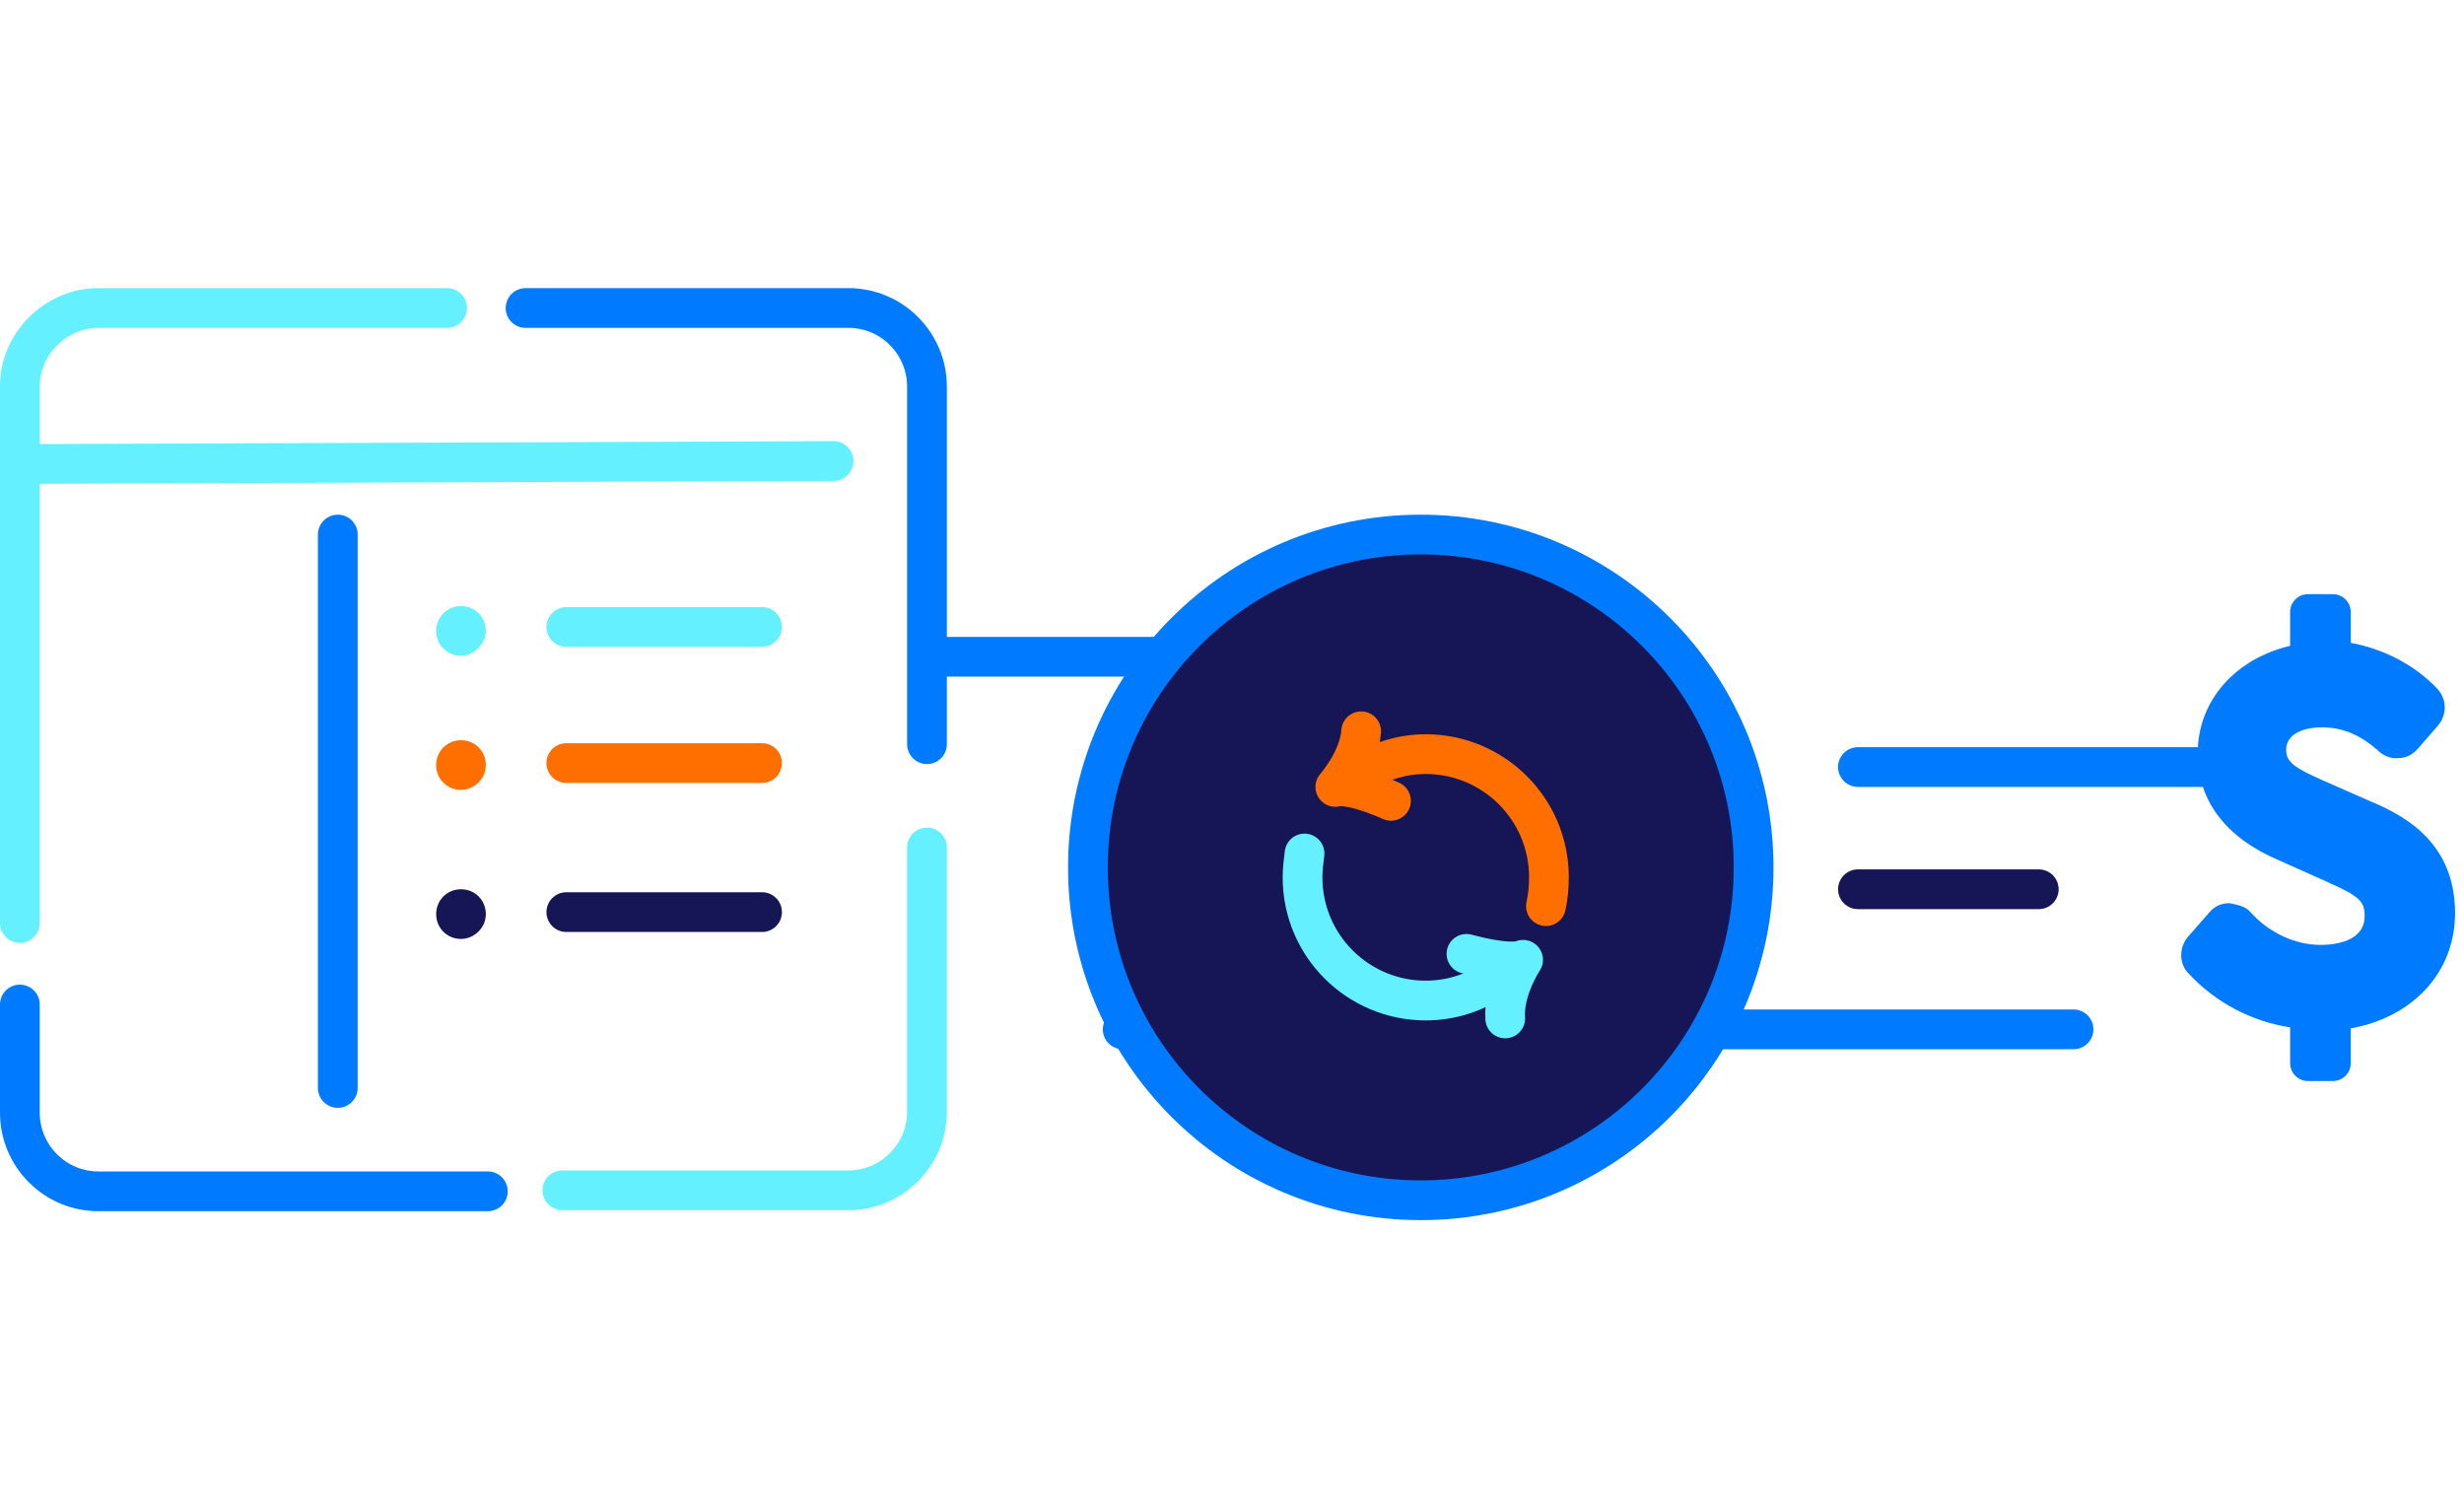 <?xml version="1.0" encoding="utf-8"?>
<svg version="1.1" id="Layer_1" xmlns="http://www.w3.org/2000/svg" xmlns:xlink="http://www.w3.org/1999/xlink" x="0px" y="0px"
	 viewBox="0 0 248 152" style="enable-background:new 0 0 248 152;" xml:space="preserve">
<style type="text/css">
	.st0{fill:none;stroke:#64f0ff;stroke-width:4;stroke-linecap:round;stroke-linejoin:round;}
	.st1{fill:none;stroke:#007bff;stroke-width:4;stroke-linecap:round;stroke-linejoin:round;}
	.st2{fill:none;stroke:#007bff;stroke-width:4;stroke-linecap:round;}
	.st3{fill:#007bff;}
	.st4{fill:#161656;}
	.st5{fill:none;stroke:#007bff;stroke-width:4;}
	.st6{fill:none;stroke:#ff6f00;stroke-width:4;stroke-linecap:round;stroke-linejoin:round;}
	.st7{fill:none;stroke:#161656;stroke-width:4;stroke-linecap:round;stroke-linejoin:round;}
	.st8{fill:#64f0ff;}
	.st9{fill:#ff6f00;}
</style>
<title>Payment icon</title>
<g id="Desktop">
	<g id="Travel-Ledger" transform="translate(-965, -3050)">
		<g id="Group-47" transform="translate(967, 3052)">
			<path id="Stroke-1" class="st0" d="M0,90.9V36.9C0,32.6,3.6,29,7.9,29h35.1"/>
			<path id="Stroke-3" class="st1" d="M50.9,29h32.5c4.4,0,7.9,3.6,7.9,7.9v36"/>
			<path id="Stroke-5" class="st0" d="M91.3,83.3v26.6c0,4.4-3.6,7.9-7.9,7.9H54.6"/>
			<path id="Stroke-7" class="st1" d="M47.1,117.9H7.9c-4.4,0-7.9-3.6-7.9-7.9V99.1"/>
			<path id="Stroke-9" class="st2" d="M32,51.8v55.7"/>
			<path id="Stroke-11" class="st0" d="M81.9,44.4L0.3,44.7"/>
			<path id="Fill-13" class="st3" d="M245.1,89.9c0-6.9-4.8-9.7-8.4-11.2l-5-2.2c-2.7-1.2-3.6-1.8-3.6-3c0-2.1,2.7-2.3,3.6-2.3
				c2.1,0,3.9,0.8,5.6,2.3c0.5,0.5,1.3,0.9,2.1,0.8c0.8,0,1.5-0.4,2-1l2-2.3c0.9-1.1,0.9-2.6-0.1-3.7c-2.3-2.4-5.4-4-8.7-4.6v-3.1
				c0-1-0.8-1.8-1.8-1.8h-2.5c-1,0-1.8,0.8-1.8,1.8V63c-5.5,1.3-9.3,5.5-9.3,10.8c0,4.8,2.8,8.5,8.2,10.8l4.7,2.1
				c3.4,1.5,3.9,2,3.9,3.5c0,2.6-3.1,2.9-4.4,2.9c-2.6,0-5.2-1.2-7.1-3.3c-0.5-0.6-1.2-0.7-2.1-0.9c-0.8,0-1.5,0.3-2,0.9l-2.2,2.5
				c-0.9,1.1-0.9,2.7,0.1,3.7c2.7,2.9,6.3,4.8,10.2,5.4v3.6c0,1,0.8,1.8,1.8,1.8h2.5c1,0,1.8-0.8,1.8-1.8v-3.5
				C240.8,100.4,245.1,95.9,245.1,89.9"/>
			<path id="Stroke-15" class="st1" d="M93.2,64.1h39.5"/>
			<path id="Stroke-17" class="st1" d="M206.7,101.6H111"/>
			<path id="Fill-19" class="st4" d="M174.5,85.3c0,18.5-15,33.5-33.5,33.5c-18.5,0-33.5-15-33.5-33.5s15-33.5,33.5-33.5
				C159.5,51.8,174.5,66.8,174.5,85.3"/>
			<path id="Stroke-21" class="st5" d="M174.5,85.3c0,18.5-15,33.5-33.5,33.5c-18.5,0-33.5-15-33.5-33.5s15-33.5,33.5-33.5
				C159.5,51.8,174.5,66.8,174.5,85.3z"/>
			<path id="Stroke-23" class="st6" d="M135.1,75.7c1.9-1.1,4-1.8,6.4-1.8c6.8,0,12.4,5.5,12.4,12.4c0,1-0.1,2-0.3,2.9"/>
			<path id="Stroke-25" class="st0" d="M149.4,95.8c-2.1,1.8-4.9,2.9-7.9,2.9c-6.8,0-12.4-5.5-12.4-12.4c0-0.8,0.1-1.6,0.2-2.4"/>
			<path id="Stroke-27" class="st0" d="M145.6,94c0,0,4.2,1.2,5.7,0.6c0,0-2,3-1.8,5.9"/>
			<path id="Stroke-29" class="st6" d="M138,78.6c0,0-3.9-1.8-5.6-1.4c0,0,2.4-2.7,2.6-5.6"/>
			<path id="Stroke-31" class="st1" d="M185,75.2h35.8"/>
			<path id="Stroke-33" class="st7" d="M185,87.5h18.2"/>
			<path id="Stroke-35" class="st0" d="M55,61.1h19.7"/>
			<path id="Stroke-37" class="st6" d="M55,74.8h19.7"/>
			<path id="Fill-39" class="st8" d="M44.4,64c-1.4,0-2.5-1.1-2.5-2.5c0-1.4,1.1-2.5,2.5-2.5s2.5,1.1,2.5,2.5
				C46.9,62.8,45.7,64,44.4,64"/>
			<path id="Fill-41" class="st9" d="M44.4,77.5c-1.4,0-2.5-1.1-2.5-2.5s1.1-2.5,2.5-2.5s2.5,1.1,2.5,2.5S45.7,77.5,44.4,77.5"/>
			<path id="Stroke-43" class="st7" d="M55,89.8h19.7"/>
			<path id="Fill-45" class="st4" d="M44.4,92.5c-1.4,0-2.5-1.1-2.5-2.5s1.1-2.5,2.5-2.5s2.5,1.1,2.5,2.5S45.7,92.5,44.4,92.5"/>
		</g>
	</g>
</g>
</svg>
